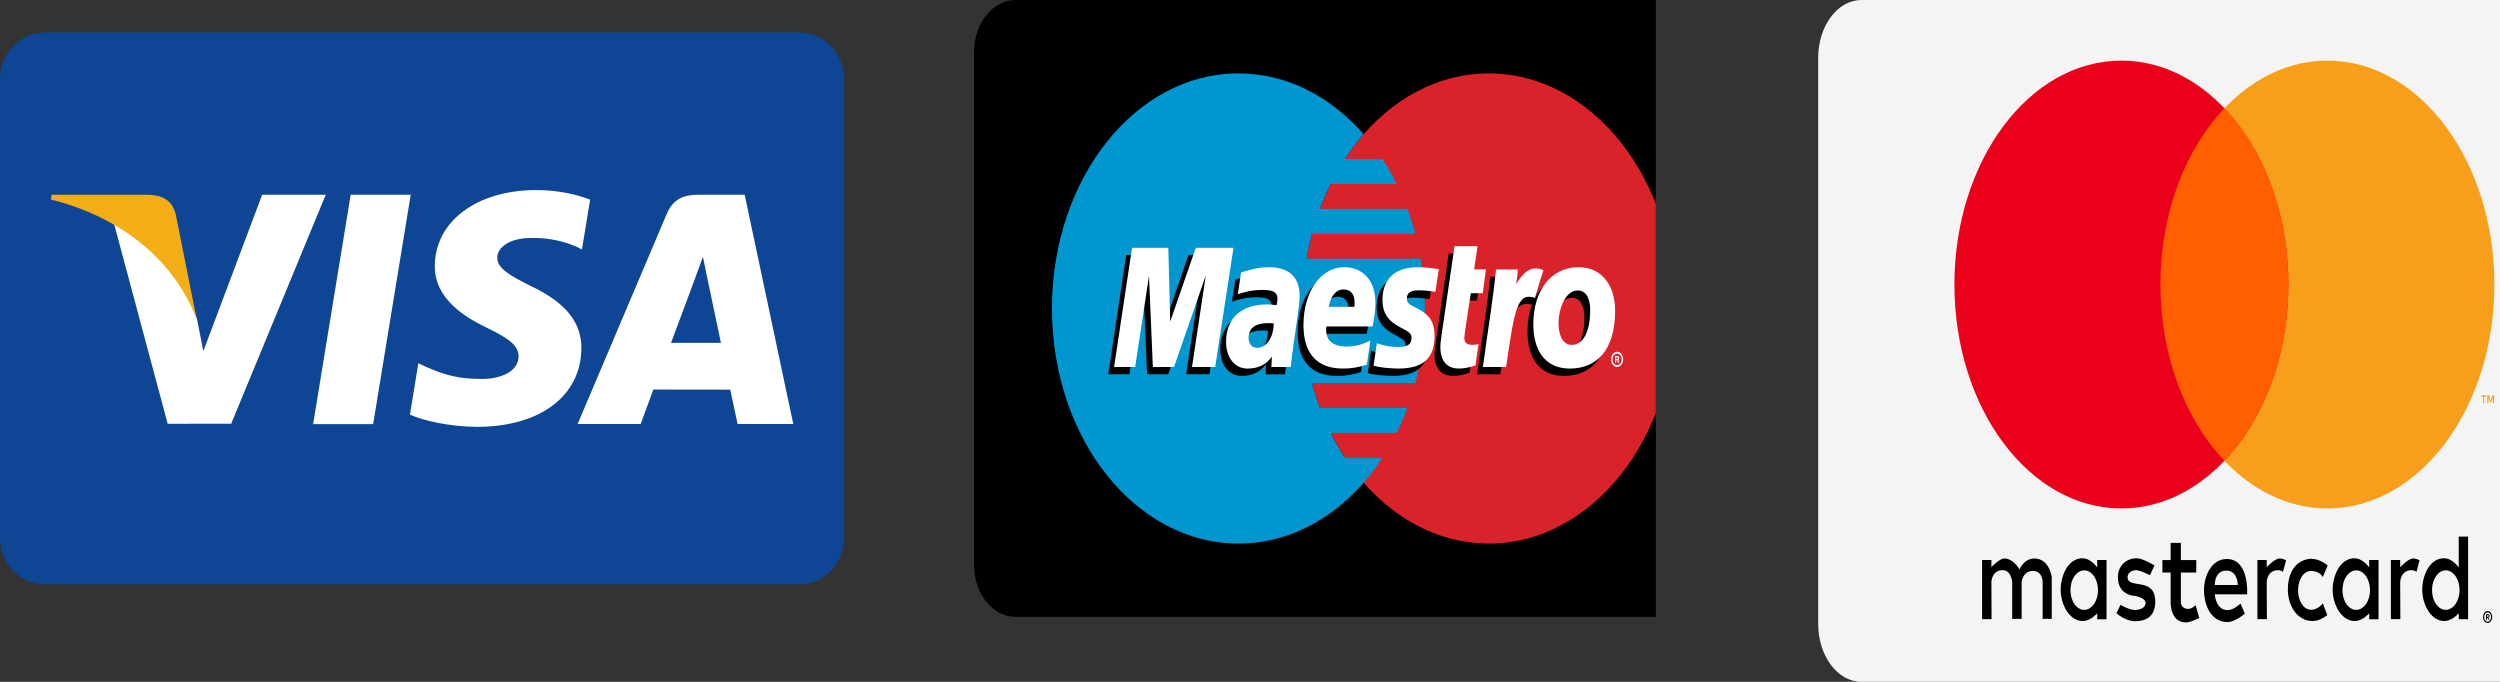 <svg width="77" height="21" viewBox="0 0 77 21" fill="none" xmlns="http://www.w3.org/2000/svg">
    <rect x="0" y="0" width="77" height="21" fill="#333333" stroke="none"/>
    <g clip-path="url(#clip0_0_1)">
        <path d="M24.613 1H1.387C0.621 1 0 1.646 0 2.444V16.556C0 17.354 0.621 18 1.387 18H24.613C25.379 18 26 17.354 26 16.556V2.444C26 1.646 25.379 1 24.613 1Z" fill="#0E4595"/>
        <path fill-rule="evenodd" clip-rule="evenodd" d="M9.644 13.064L10.801 5.998H12.65L11.493 13.064H9.644Z" fill="white"/>
        <path fill-rule="evenodd" clip-rule="evenodd" d="M18.176 6.15C17.809 6.007 17.235 5.854 16.518 5.854C14.69 5.854 13.403 6.812 13.392 8.185C13.382 9.201 14.311 9.767 15.013 10.105C15.733 10.451 15.975 10.672 15.971 10.981C15.967 11.455 15.396 11.671 14.865 11.671C14.124 11.671 13.731 11.564 13.123 11.3L12.885 11.188L12.626 12.77C13.057 12.967 13.857 13.138 14.686 13.147C16.63 13.147 17.893 12.2 17.907 10.733C17.914 9.929 17.421 9.317 16.354 8.813C15.707 8.486 15.312 8.268 15.316 7.937C15.316 7.644 15.651 7.329 16.375 7.329C16.98 7.32 17.418 7.457 17.759 7.6L17.925 7.682L18.176 6.15Z" fill="white"/>
        <path fill-rule="evenodd" clip-rule="evenodd" d="M22.936 5.998H21.507C21.064 5.998 20.733 6.124 20.538 6.584L17.791 13.059H19.733C19.733 13.059 20.051 12.189 20.123 11.998C20.335 11.998 22.222 12.001 22.492 12.001C22.547 12.248 22.717 13.059 22.717 13.059H24.433L22.936 5.998ZM20.668 10.56C20.821 10.153 21.405 8.585 21.405 8.585C21.394 8.604 21.557 8.176 21.651 7.911L21.776 8.52C21.776 8.52 22.13 10.207 22.204 10.56H20.668V10.56Z" fill="white"/>
        <path fill-rule="evenodd" clip-rule="evenodd" d="M8.074 5.998L6.263 10.816L6.07 9.837C5.733 8.708 4.682 7.485 3.508 6.873L5.164 13.053L7.121 13.05L10.033 5.998H8.074Z" fill="white"/>
        <path fill-rule="evenodd" clip-rule="evenodd" d="M4.573 5.998H1.591L1.567 6.145C3.887 6.73 5.423 8.143 6.06 9.842L5.412 6.595C5.3 6.147 4.975 6.014 4.573 5.998Z" fill="#F2AE14"/>
    </g>
    <g clip-path="url(#clip1_0_1)">
        <path d="M52.72 0H31.28C30.573 0 30 0.722 30 1.614V17.386C30 18.278 30.573 19 31.28 19H52.72C53.427 19 54 18.278 54 17.386V1.614C54 0.722 53.427 0 52.72 0Z" fill="black"/>
        <path fill-rule="evenodd" clip-rule="evenodd" d="M51.6 9.501C51.6 13.5 49.029 16.742 45.856 16.742C42.685 16.742 40.113 13.5 40.113 9.501C40.113 5.502 42.685 2.26 45.856 2.26C49.029 2.26 51.6 5.502 51.6 9.501Z" fill="#D9222A"/>
        <path fill-rule="evenodd" clip-rule="evenodd" d="M41.42 14.099C41.261 13.857 41.115 13.601 40.982 13.332H43.018C43.14 13.086 43.25 12.83 43.349 12.565H40.651C40.56 12.317 40.478 12.062 40.408 11.799H43.592C43.783 11.077 43.887 10.304 43.887 9.501C43.887 8.975 43.842 8.462 43.758 7.968H40.242C40.287 7.706 40.343 7.451 40.409 7.201H43.591C43.521 6.938 43.44 6.683 43.348 6.434H40.652C40.751 6.17 40.861 5.914 40.983 5.667H43.017C42.885 5.4 42.738 5.144 42.58 4.901H41.421C41.599 4.628 41.793 4.372 42 4.135C40.981 2.97 39.628 2.26 38.144 2.26C34.971 2.26 32.4 5.502 32.4 9.501C32.4 13.5 34.971 16.742 38.144 16.742C39.628 16.742 40.981 16.032 42 14.867C42.208 14.629 42.402 14.373 42.58 14.099H41.42Z" fill="#0097D0"/>
        <path fill-rule="evenodd" clip-rule="evenodd" d="M50.834 13.537C50.834 13.407 50.917 13.303 51.02 13.303C51.122 13.303 51.205 13.407 51.205 13.537C51.205 13.666 51.122 13.771 51.02 13.771C50.917 13.771 50.834 13.666 50.834 13.537ZM51.02 13.714C51.098 13.714 51.161 13.635 51.161 13.537C51.161 13.438 51.098 13.359 51.02 13.359C50.942 13.359 50.879 13.438 50.879 13.537C50.879 13.635 50.942 13.714 51.02 13.714ZM50.995 13.639H50.957V13.434H51.026C51.04 13.434 51.055 13.434 51.067 13.444C51.081 13.456 51.088 13.476 51.088 13.495C51.088 13.519 51.077 13.54 51.06 13.549L51.09 13.639H51.047L51.023 13.558H50.995V13.639ZM50.995 13.523H51.016C51.024 13.523 51.032 13.524 51.039 13.519C51.045 13.514 51.049 13.504 51.049 13.495C51.049 13.488 51.045 13.478 51.039 13.475C51.033 13.47 51.022 13.47 51.015 13.47H50.995V13.523Z" fill="black"/>
        <path fill-rule="evenodd" clip-rule="evenodd" d="M41.918 11.457C41.673 11.539 41.435 11.579 41.184 11.579C40.384 11.578 39.967 11.118 39.967 10.239C39.967 9.212 40.498 8.457 41.218 8.457C41.808 8.457 42.184 8.881 42.184 9.544C42.184 9.764 42.158 9.979 42.096 10.282H40.672C40.622 10.711 40.87 10.899 41.294 10.899C41.547 10.899 41.776 10.842 42.03 10.713L41.918 11.457ZM41.535 9.676C41.535 9.611 41.615 9.151 41.203 9.14C40.975 9.14 40.812 9.331 40.746 9.676H41.535Z" fill="black"/>
        <path fill-rule="evenodd" clip-rule="evenodd" d="M42.401 9.475C42.401 9.854 42.57 10.116 42.955 10.311C43.249 10.463 43.296 10.507 43.296 10.643C43.296 10.831 43.166 10.917 42.877 10.915C42.66 10.913 42.462 10.88 42.228 10.798L42.125 11.49C42.333 11.551 42.624 11.571 42.882 11.579C43.651 11.579 44.006 11.261 44.006 10.575C44.006 10.163 43.858 9.921 43.493 9.74C43.187 9.586 43.151 9.553 43.151 9.414C43.151 9.25 43.273 9.168 43.508 9.168C43.651 9.168 43.847 9.184 44.032 9.212L44.137 8.517C43.947 8.484 43.66 8.457 43.494 8.457C42.68 8.457 42.398 8.919 42.401 9.475Z" fill="black"/>
        <path fill-rule="evenodd" clip-rule="evenodd" d="M39.577 11.529H38.98L38.994 11.214C38.812 11.463 38.569 11.578 38.24 11.578C37.85 11.578 37.583 11.242 37.583 10.76C37.583 10.026 38.047 9.602 38.845 9.602C38.927 9.602 39.031 9.61 39.138 9.625C39.161 9.527 39.167 9.485 39.167 9.431C39.167 9.23 39.041 9.156 38.705 9.156C38.374 9.158 38.151 9.219 37.944 9.29L38.046 8.616C38.404 8.501 38.639 8.457 38.904 8.457C39.522 8.457 39.848 8.762 39.848 9.336C39.854 9.489 39.811 9.797 39.79 9.931C39.766 10.127 39.595 11.261 39.577 11.529ZM39.053 10.19C38.977 10.18 38.944 10.178 38.892 10.178C38.485 10.178 38.278 10.33 38.278 10.632C38.278 10.821 38.379 10.94 38.536 10.94C38.829 10.94 39.04 10.631 39.053 10.19Z" fill="black"/>
        <path fill-rule="evenodd" clip-rule="evenodd" d="M45.264 11.48C45.068 11.548 44.915 11.578 44.75 11.578C44.384 11.578 44.185 11.342 44.185 10.922C44.173 10.807 44.263 10.274 44.283 10.126C44.303 9.977 44.62 7.807 44.62 7.807H45.331L45.223 8.525H45.588L45.489 9.258H45.123C45.123 9.258 44.922 10.53 44.922 10.627C44.922 10.781 44.996 10.848 45.166 10.848C45.247 10.848 45.31 10.838 45.359 10.82L45.264 11.48Z" fill="black"/>
        <path fill-rule="evenodd" clip-rule="evenodd" d="M48.44 8.456C47.919 8.456 47.512 8.726 47.276 9.178L47.481 8.508C47.103 8.333 46.859 8.583 46.639 8.938C46.639 8.938 46.602 8.997 46.565 9.051V8.525H45.897C45.807 9.454 45.647 10.396 45.522 11.326L45.492 11.528H46.21C46.278 11.056 46.334 10.673 46.39 10.367C46.542 9.529 46.799 9.272 47.184 9.386C47.095 9.627 47.047 9.906 47.047 10.215C47.047 10.964 47.369 11.578 48.171 11.578C48.98 11.578 49.566 11.033 49.566 9.79C49.566 9.041 49.176 8.456 48.44 8.456ZM48.231 10.849C47.977 10.854 47.824 10.586 47.824 10.184C47.824 9.709 48.048 9.172 48.409 9.172C48.699 9.172 48.799 9.462 48.799 9.772C48.799 10.449 48.579 10.849 48.231 10.849Z" fill="black"/>
        <path fill-rule="evenodd" clip-rule="evenodd" d="M37.249 11.528H36.534L36.959 8.706L35.981 11.528H35.329L35.21 8.723L34.783 11.528H34.135L34.687 7.857H35.804L35.898 9.904L36.605 7.857H37.812L37.249 11.528Z" fill="black"/>
        <path fill-rule="evenodd" clip-rule="evenodd" d="M49.621 11.068C49.621 10.939 49.704 10.834 49.806 10.834C49.909 10.834 49.992 10.939 49.992 11.068C49.992 11.197 49.909 11.302 49.806 11.302C49.704 11.302 49.621 11.197 49.621 11.068ZM49.806 11.246C49.884 11.246 49.947 11.166 49.947 11.068C49.947 10.97 49.884 10.89 49.806 10.89C49.728 10.89 49.665 10.97 49.665 11.068C49.665 11.166 49.728 11.246 49.806 11.246ZM49.781 11.171H49.743V10.965H49.812C49.826 10.965 49.841 10.965 49.854 10.976C49.867 10.987 49.874 11.006 49.874 11.027C49.874 11.05 49.864 11.072 49.846 11.08L49.876 11.171H49.834L49.809 11.089H49.781V11.171ZM49.781 11.054H49.802C49.81 11.054 49.818 11.055 49.825 11.05C49.832 11.045 49.835 11.036 49.835 11.026C49.835 11.018 49.831 11.01 49.826 11.006C49.819 11.001 49.809 11.002 49.801 11.002H49.781V11.054Z" fill="white"/>
        <path fill-rule="evenodd" clip-rule="evenodd" d="M42.098 11.231C41.852 11.313 41.615 11.353 41.364 11.352C40.563 11.351 40.147 10.892 40.147 10.013C40.147 8.986 40.677 8.23 41.398 8.23C41.987 8.23 42.363 8.654 42.363 9.317C42.363 9.538 42.338 9.752 42.276 10.056H40.852C40.801 10.484 41.05 10.673 41.473 10.673C41.727 10.673 41.956 10.616 42.21 10.487L42.098 11.231ZM41.715 9.45C41.715 9.385 41.794 8.924 41.382 8.914C41.155 8.914 40.992 9.105 40.925 9.45H41.715Z" fill="white"/>
        <path fill-rule="evenodd" clip-rule="evenodd" d="M42.58 9.248C42.58 9.628 42.749 9.889 43.135 10.085C43.429 10.237 43.475 10.281 43.475 10.416C43.475 10.604 43.345 10.691 43.057 10.688C42.84 10.687 42.642 10.653 42.408 10.572L42.305 11.263C42.512 11.325 42.804 11.345 43.062 11.352C43.83 11.352 44.185 11.035 44.185 10.349C44.185 9.937 44.037 9.694 43.672 9.513C43.367 9.36 43.331 9.326 43.331 9.187C43.331 9.024 43.452 8.941 43.688 8.941C43.831 8.941 44.026 8.958 44.212 8.986L44.316 8.29C44.127 8.257 43.84 8.23 43.674 8.23C42.859 8.23 42.578 8.693 42.58 9.248Z" fill="white"/>
        <path fill-rule="evenodd" clip-rule="evenodd" d="M39.756 11.303H39.159L39.173 10.987C38.991 11.236 38.749 11.352 38.42 11.352C38.03 11.352 37.763 11.016 37.763 10.533C37.763 9.799 38.227 9.376 39.025 9.376C39.107 9.376 39.211 9.383 39.318 9.398C39.34 9.3 39.346 9.258 39.346 9.204C39.346 9.003 39.221 8.93 38.885 8.93C38.554 8.931 38.331 8.993 38.124 9.063L38.225 8.39C38.584 8.275 38.818 8.23 39.084 8.23C39.702 8.23 40.028 8.536 40.028 9.11C40.033 9.263 39.991 9.57 39.97 9.705C39.945 9.9 39.774 11.035 39.756 11.303ZM39.232 9.964C39.157 9.954 39.123 9.951 39.072 9.951C38.664 9.951 38.458 10.104 38.458 10.405C38.458 10.595 38.559 10.713 38.716 10.713C39.008 10.713 39.22 10.405 39.232 9.964Z" fill="white"/>
        <path fill-rule="evenodd" clip-rule="evenodd" d="M45.444 11.254C45.248 11.322 45.095 11.351 44.93 11.351C44.564 11.351 44.364 11.115 44.364 10.695C44.353 10.58 44.442 10.048 44.462 9.899C44.483 9.75 44.8 7.58 44.8 7.58H45.51L45.403 8.298H45.767L45.668 9.031H45.302C45.302 9.031 45.101 10.303 45.101 10.4C45.101 10.554 45.175 10.621 45.345 10.621C45.427 10.621 45.49 10.612 45.538 10.593L45.444 11.254Z" fill="white"/>
        <path fill-rule="evenodd" clip-rule="evenodd" d="M48.978 9.546C48.978 10.223 48.758 10.623 48.41 10.623C48.157 10.628 48.003 10.36 48.003 9.959C48.003 9.483 48.227 8.946 48.588 8.946C48.879 8.946 48.978 9.237 48.978 9.546ZM49.746 9.565C49.746 8.815 49.355 8.23 48.62 8.23C47.773 8.23 47.226 8.941 47.226 9.989C47.226 10.739 47.549 11.352 48.351 11.352C49.16 11.352 49.746 10.807 49.746 9.565Z" fill="white"/>
        <path fill-rule="evenodd" clip-rule="evenodd" d="M46.077 8.299C45.986 9.228 45.827 10.169 45.702 11.1L45.671 11.303H46.389C46.648 9.505 46.735 8.993 47.277 9.174L47.538 8.323C47.16 8.148 46.916 8.398 46.696 8.753C46.716 8.593 46.753 8.439 46.744 8.299H46.077Z" fill="white"/>
        <path fill-rule="evenodd" clip-rule="evenodd" d="M37.428 11.304H36.714L37.139 8.482L36.16 11.304H35.508L35.389 8.498L34.963 11.304H34.314L34.867 7.633H35.984L36.043 9.905L36.83 7.633H37.992L37.428 11.304Z" fill="white"/>
    </g>
    <g clip-path="url(#clip2_0_1)">
        <path d="M79.667 0H57.333C56.597 0 56 0.798 56 1.783V19.217C56 20.201 56.597 21 57.333 21H79.667C80.403 21 81 20.201 81 19.217V1.783C81 0.798 80.403 0 79.667 0Z" fill="#F4F4F4"/>
        <path fill-rule="evenodd" clip-rule="evenodd" d="M76.619 18.82C76.579 18.822 76.546 18.84 76.519 18.874C76.493 18.909 76.48 18.952 76.479 19.004C76.48 19.055 76.493 19.099 76.519 19.133C76.546 19.168 76.579 19.186 76.619 19.188C76.659 19.186 76.692 19.168 76.718 19.133C76.744 19.099 76.758 19.055 76.759 19.004C76.758 18.952 76.744 18.909 76.718 18.874C76.692 18.84 76.659 18.822 76.619 18.82ZM76.619 19.147C76.588 19.146 76.563 19.132 76.543 19.105C76.523 19.078 76.513 19.045 76.512 19.004C76.513 18.963 76.523 18.929 76.543 18.903C76.563 18.876 76.588 18.862 76.619 18.861C76.65 18.862 76.674 18.876 76.694 18.903C76.714 18.929 76.725 18.963 76.725 19.004C76.725 19.045 76.714 19.078 76.694 19.105C76.674 19.132 76.65 19.146 76.619 19.147ZM76.627 18.918H76.569V19.089H76.596V19.025H76.608L76.647 19.089H76.68L76.638 19.024C76.651 19.022 76.661 19.016 76.668 19.007C76.675 18.998 76.678 18.987 76.678 18.972C76.678 18.956 76.674 18.942 76.665 18.933C76.656 18.923 76.644 18.918 76.627 18.918ZM76.627 18.95C76.634 18.95 76.64 18.952 76.644 18.956C76.648 18.959 76.65 18.965 76.651 18.972C76.65 18.98 76.648 18.986 76.644 18.99C76.64 18.994 76.634 18.995 76.627 18.995H76.596V18.95H76.627Z" fill="black"/>
        <path fill-rule="evenodd" clip-rule="evenodd" d="M61.34 19.07H61.048V17.247H61.335V17.469C61.335 17.469 61.586 17.198 61.735 17.201C62.025 17.208 62.199 17.538 62.199 17.538C62.199 17.538 62.339 17.201 62.656 17.201C63.126 17.201 63.194 17.776 63.194 17.776V19.062H62.914V17.929C62.914 17.929 62.915 17.584 62.611 17.584C62.296 17.584 62.267 17.929 62.267 17.929V19.062H61.975V17.921C61.975 17.921 61.947 17.561 61.684 17.561C61.341 17.561 61.335 17.929 61.335 17.929L61.34 19.07Z" fill="black"/>
        <path fill-rule="evenodd" clip-rule="evenodd" d="M70.215 17.201C70.066 17.198 69.815 17.469 69.815 17.469V17.248H69.528V19.07H69.82L69.815 17.929C69.815 17.929 69.821 17.562 70.164 17.562C70.228 17.562 70.277 17.583 70.316 17.614V17.613L70.411 17.258C70.354 17.226 70.288 17.203 70.215 17.201Z" fill="black"/>
        <path fill-rule="evenodd" clip-rule="evenodd" d="M74.326 17.201C74.177 17.198 73.926 17.469 73.926 17.469V17.248H73.639V19.07H73.931L73.926 17.929C73.926 17.929 73.932 17.562 74.275 17.562C74.339 17.562 74.388 17.583 74.427 17.614V17.613L74.522 17.258C74.465 17.226 74.4 17.203 74.326 17.201Z" fill="black"/>
        <path fill-rule="evenodd" clip-rule="evenodd" d="M64.138 17.195C63.701 17.195 63.47 17.721 63.469 18.16C63.468 18.61 63.732 19.128 64.15 19.128C64.394 19.128 64.595 18.887 64.595 18.887L64.594 19.073H64.881V17.248H64.593V17.478C64.593 17.478 64.405 17.195 64.138 17.195ZM64.194 17.567C64.428 17.567 64.619 17.84 64.619 18.176C64.619 18.512 64.428 18.784 64.194 18.784C63.959 18.784 63.77 18.512 63.77 18.176C63.77 17.84 63.959 17.567 64.194 17.567Z" fill="black"/>
        <path fill-rule="evenodd" clip-rule="evenodd" d="M72.516 17.195C72.079 17.195 71.848 17.721 71.846 18.16C71.845 18.61 72.11 19.128 72.528 19.128C72.772 19.128 72.972 18.887 72.972 18.887L72.972 19.073H73.259V17.248H72.971V17.478C72.971 17.478 72.782 17.195 72.516 17.195ZM72.571 17.567C72.806 17.567 72.997 17.84 72.997 18.176C72.997 18.512 72.806 18.784 72.571 18.784C72.337 18.784 72.147 18.512 72.147 18.176C72.147 17.84 72.337 17.567 72.571 17.567Z" fill="black"/>
        <path fill-rule="evenodd" clip-rule="evenodd" d="M75.274 17.194C74.837 17.194 74.606 17.72 74.605 18.159C74.603 18.609 74.868 19.128 75.286 19.128C75.53 19.128 75.73 18.887 75.73 18.887L75.73 19.072H76.017V16.527H75.729V17.477C75.729 17.477 75.54 17.194 75.274 17.194ZM75.329 17.566C75.564 17.566 75.755 17.839 75.755 18.175C75.755 18.512 75.564 18.783 75.329 18.783C75.095 18.783 74.906 18.512 74.906 18.175C74.906 17.839 75.095 17.566 75.329 17.566Z" fill="black"/>
        <path fill-rule="evenodd" clip-rule="evenodd" d="M65.758 19.133C65.46 19.133 65.186 18.888 65.186 18.888L65.312 18.628C65.312 18.628 65.572 18.788 65.758 18.788C65.879 18.788 66.082 18.736 66.084 18.574C66.087 18.403 65.744 18.352 65.744 18.352C65.744 18.352 65.231 18.342 65.231 17.777C65.231 17.422 65.487 17.195 65.815 17.195C66.005 17.195 66.359 17.417 66.359 17.417L66.216 17.716C66.216 17.716 65.942 17.57 65.798 17.563C65.676 17.557 65.529 17.635 65.529 17.777C65.529 18.164 66.382 17.747 66.382 18.528C66.382 19.04 66.034 19.133 65.758 19.133Z" fill="black"/>
        <path fill-rule="evenodd" clip-rule="evenodd" d="M66.856 16.721V17.251H66.602V17.634H66.856V18.551C66.856 18.551 66.833 19.171 67.331 19.171C67.469 19.171 67.738 19.034 67.738 19.034L67.623 18.636C67.623 18.636 67.516 18.758 67.395 18.754C67.165 18.747 67.171 18.549 67.171 18.549V17.634H67.645V17.251H67.171V16.721H66.856Z" fill="black"/>
        <path fill-rule="evenodd" clip-rule="evenodd" d="M68.584 17.217C68.116 17.217 67.882 17.733 67.884 18.181C67.886 18.642 68.097 19.16 68.612 19.16C68.833 19.16 69.142 18.901 69.142 18.901L69.009 18.591C69.009 18.591 68.798 18.792 68.612 18.792C68.24 18.792 68.216 18.305 68.216 18.305H69.212C69.212 18.305 69.286 17.217 68.584 17.217ZM68.542 17.575C68.553 17.574 68.564 17.575 68.576 17.575C68.927 17.575 68.924 18.018 68.924 18.018H68.216C68.216 18.018 68.199 17.601 68.542 17.575Z" fill="black"/>
        <path fill-rule="evenodd" clip-rule="evenodd" d="M71.546 18.587L71.68 18.944C71.68 18.944 71.468 19.128 71.23 19.128C70.739 19.128 70.466 18.633 70.466 18.164C70.466 17.427 70.9 17.211 71.194 17.211C71.461 17.211 71.692 17.417 71.692 17.417L71.542 17.774C71.542 17.774 71.451 17.585 71.186 17.585C70.921 17.585 70.781 17.89 70.781 18.18C70.781 18.505 70.944 18.782 71.19 18.782C71.383 18.782 71.546 18.587 71.546 18.587Z" fill="black"/>
        <path fill-rule="evenodd" clip-rule="evenodd" d="M76.817 12.422V12.176H76.769L76.714 12.345L76.658 12.176H76.61V12.422H76.644V12.236L76.696 12.396H76.731L76.783 12.236V12.422H76.817ZM76.513 12.422V12.218H76.574V12.176H76.418V12.218H76.479V12.422H76.513Z" fill="#F79F1A"/>
        <path fill-rule="evenodd" clip-rule="evenodd" d="M76.827 8.764C76.827 12.572 74.524 15.66 71.684 15.66C68.843 15.66 66.541 12.572 66.541 8.764C66.541 4.955 68.843 1.867 71.684 1.867C74.524 1.867 76.827 4.955 76.827 8.764Z" fill="#F79F1A"/>
        <path fill-rule="evenodd" clip-rule="evenodd" d="M70.482 8.764C70.482 12.572 68.18 15.66 65.339 15.66C62.499 15.66 60.196 12.572 60.196 8.764C60.196 4.955 62.499 1.867 65.339 1.867C68.18 1.867 70.482 4.955 70.482 8.764Z" fill="#EA001B"/>
        <path fill-rule="evenodd" clip-rule="evenodd" d="M68.511 3.334C67.311 4.596 66.541 6.558 66.541 8.762C66.541 10.966 67.311 12.93 68.511 14.192C69.711 12.93 70.482 10.966 70.482 8.762C70.482 6.558 69.711 4.596 68.511 3.334Z" fill="#FF5F01"/>
    </g>
    <defs>
        <clipPath id="clip0_0_1">
            <rect width="26" height="17" fill="white" transform="translate(0 1)"/>
        </clipPath>
        <clipPath id="clip1_0_1">
            <rect width="21" height="19" fill="white" transform="translate(30)"/>
        </clipPath>
        <clipPath id="clip2_0_1">
            <rect width="25" height="21" fill="white" transform="translate(52)"/>
        </clipPath>
    </defs>
</svg>
